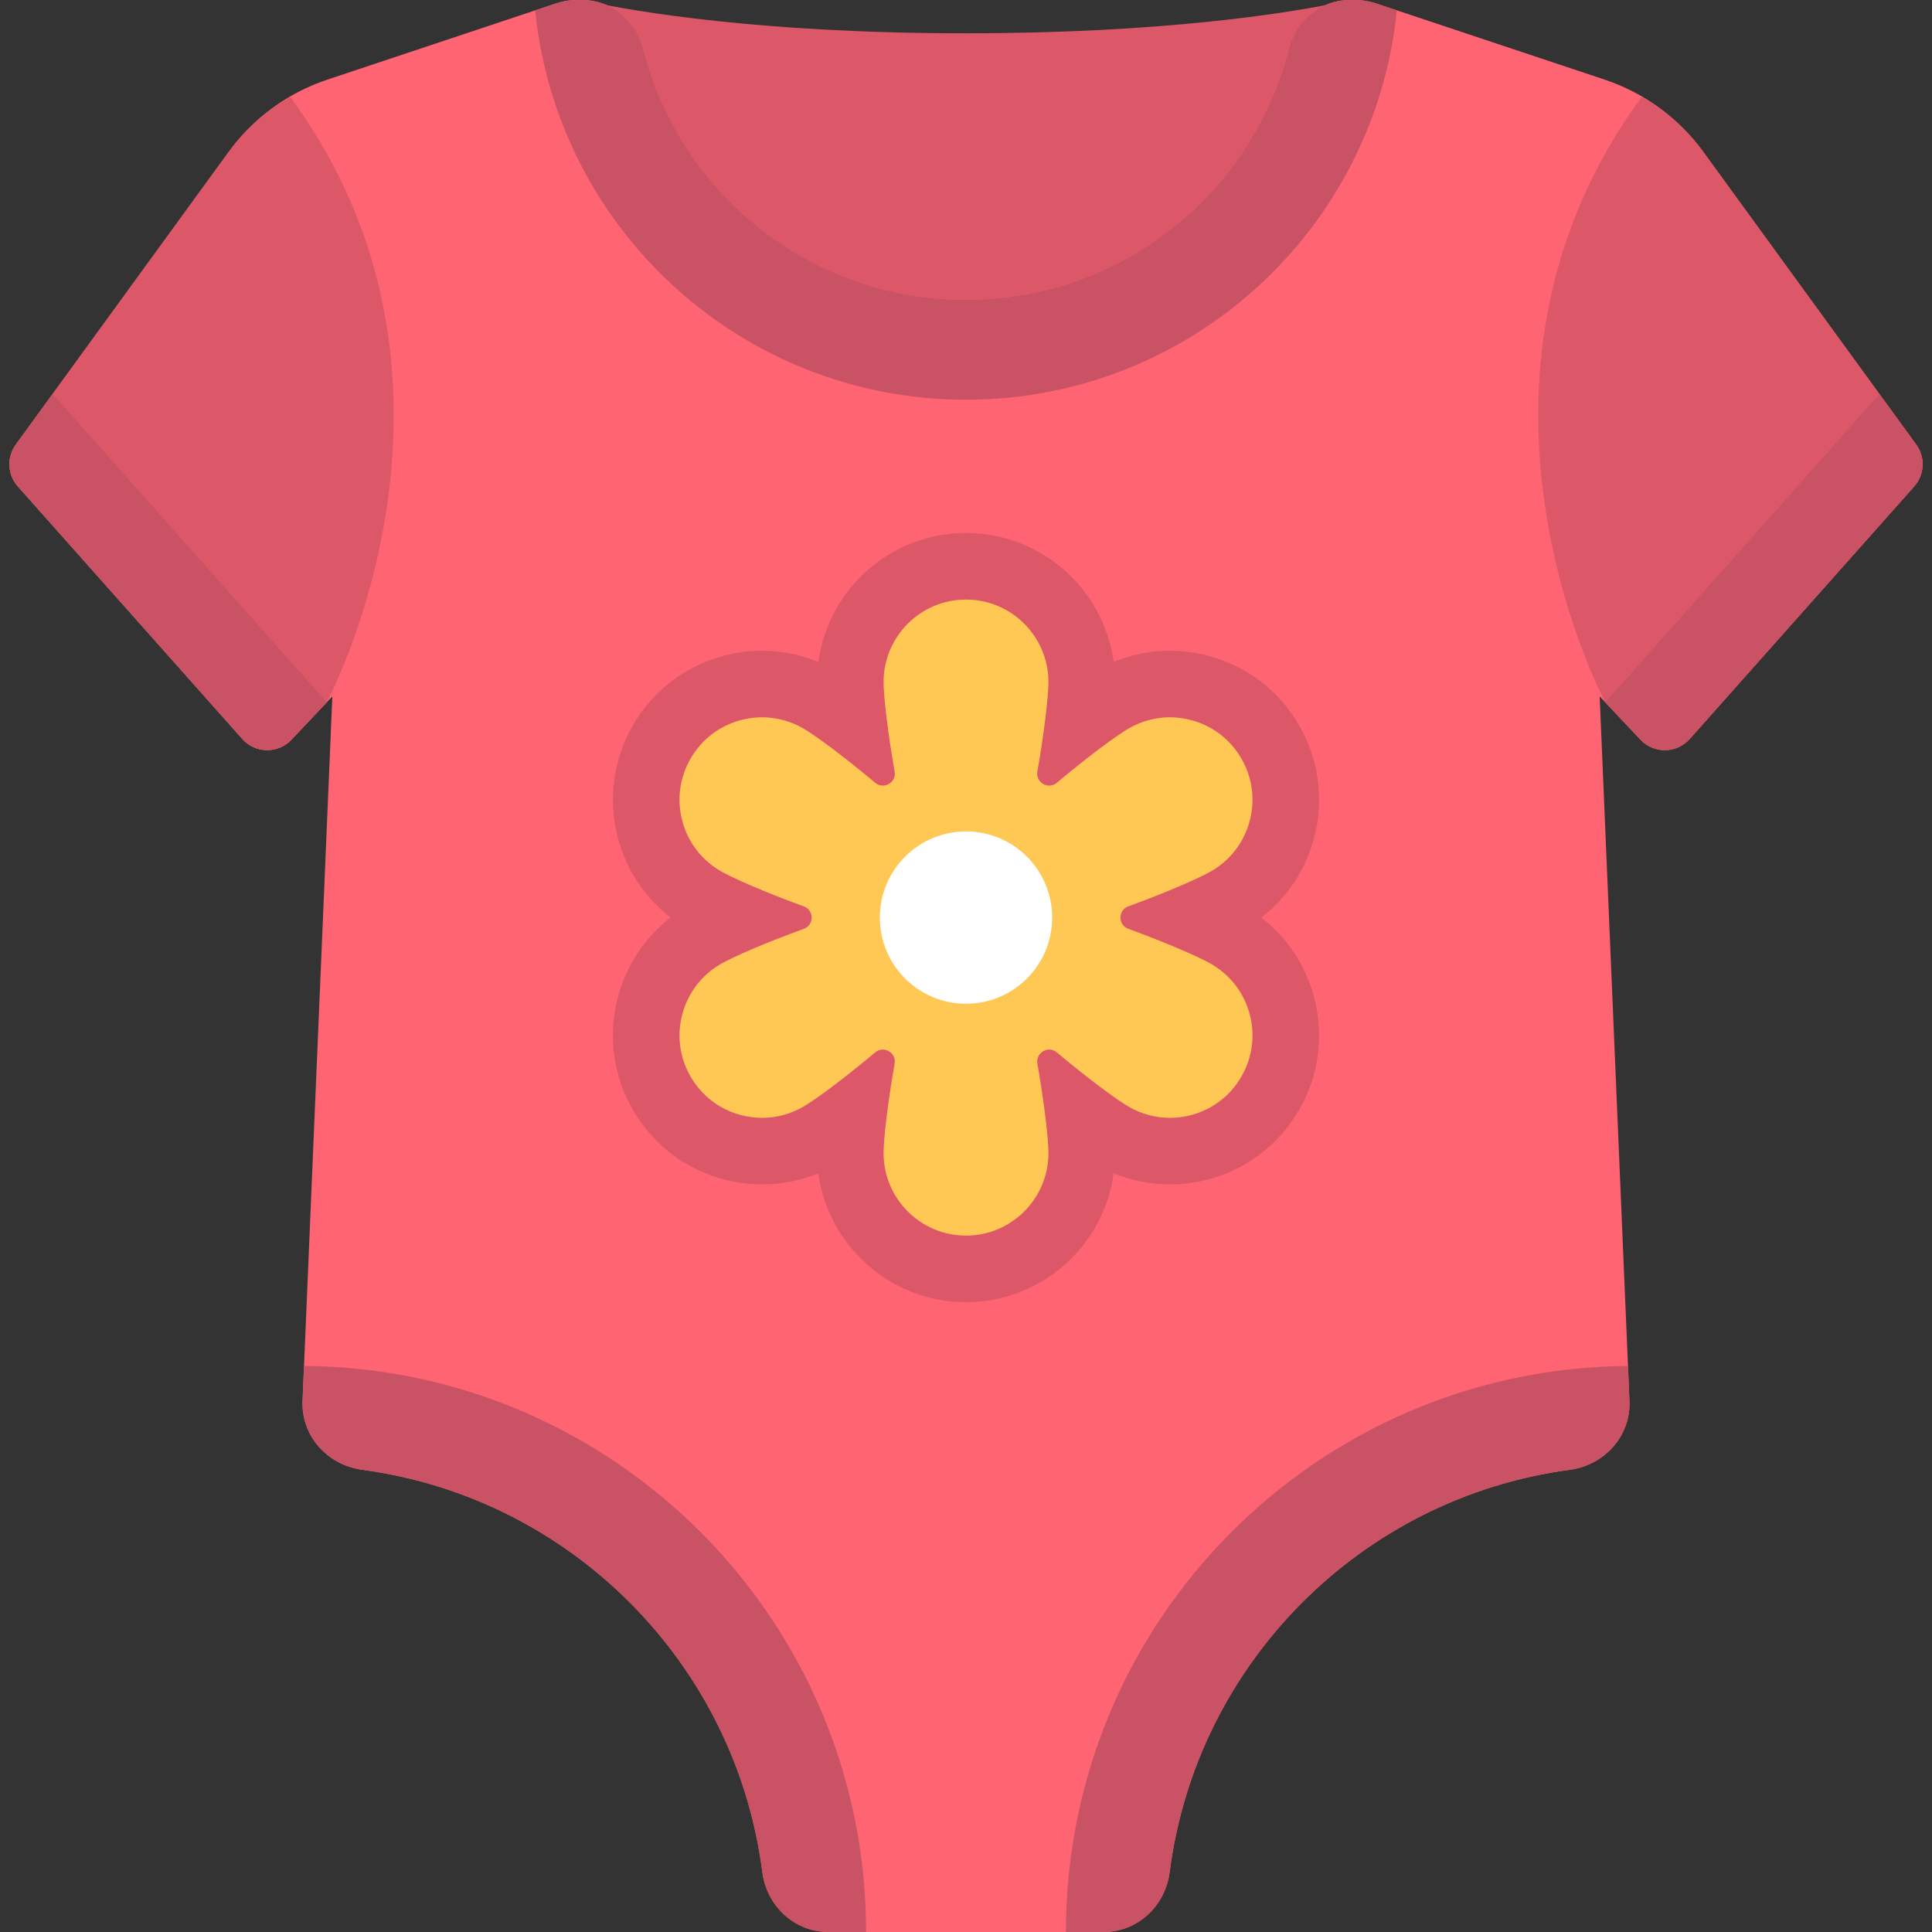 <?xml version="1.0" encoding="iso-8859-1"?>
<!-- Generator: Adobe Illustrator 19.0.0, SVG Export Plug-In . SVG Version: 6.00 Build 0)  -->
<svg version="1.1" id="Layer_1" xmlns="http://www.w3.org/2000/svg" xmlns:xlink="http://www.w3.org/1999/xlink" x="0px" y="0px"
	 viewBox="0 0 464 464" style="enable-background:new 0 0 464 464;" xml:space="preserve">
<rect x="0" y="0" width="464" height="464" fill="#333333" stroke="none"/>
<g>
	<path style="fill:#DC5869;" d="M231.999,8c-50.123,0-80.425-5.49-89.346-7.372V79h177V0.976C308.963,3.109,279.296,8,231.999,8z"/>
	<g>
		<g>
			<path style="fill:#FF6472;" d="M460.213,106.792L409.047,36.44c-5.884-8.091-14.149-14.141-23.64-17.304L330.303,0.768
				C328.778,0.259,327.18,0,325.572,0h-1.43c-7.048,0-12.884,4.98-14.624,11.81C300.705,46.411,269.344,72,232,72
				s-68.705-25.589-77.519-60.19C152.741,4.98,146.905,0,139.857,0h-1.43c-1.608,0-3.206,0.259-4.731,0.768L78.593,19.136
				c-9.491,3.164-17.756,9.213-23.64,17.304L3.787,106.792c-2.211,3.04-2.007,7.21,0.491,10.02l53.92,60.661
				c3.119,3.508,8.574,3.59,11.796,0.177l9.823-10.405L72.66,336.411c-0.358,8.463,5.976,15.463,14.372,16.589
				c50.044,6.713,89.621,46.475,96.052,96.608c1.045,8.145,7.683,14.392,15.895,14.392H232h33.021
				c8.211,0,14.85-6.248,15.895-14.392c6.431-50.133,46.008-89.895,96.052-96.608c8.396-1.126,14.73-8.126,14.372-16.589
				l-7.158-169.166l9.823,10.405c3.222,3.414,8.678,3.332,11.796-0.177l53.92-60.661
				C462.22,114.002,462.424,109.833,460.213,106.792z"/>
		</g>
	</g>
	<g>
		<g>
			<path style="fill:#DC5869;" d="M232,144c10.912,0,19.787,8.875,19.787,19.787c0,4.308-1.58,17.109-4.222,29.645
				c9.352-8.388,19.568-16.192,23.542-18.49c3.05-1.758,6.435-2.658,9.868-2.658c1.718,0,3.448,0.226,5.153,0.682
				c5.106,1.368,9.37,4.643,12.008,9.222c2.645,4.575,3.352,9.907,1.98,15.013c-1.365,5.106-4.639,9.374-9.214,12.015
				c-3.766,2.174-15.59,7.183-27.738,11.156c12.136,3.969,23.958,8.976,27.738,11.155c4.575,2.645,7.85,6.913,9.214,12.018
				c1.372,5.106,0.665,10.438-1.98,15.013c-2.638,4.579-6.902,7.853-12.008,9.218c-1.704,0.456-3.437,0.682-5.155,0.682
				c-3.43,0-6.817-0.898-9.865-2.659c-3.714-2.144-14.001-9.912-23.535-18.461c2.637,12.533,4.215,25.318,4.215,29.617
				c0,10.912-8.875,19.787-19.787,19.787s-19.787-8.875-19.787-19.787c0-4.308,1.579-17.104,4.22-29.639
				c-9.355,8.391-19.571,16.191-23.54,18.483c-3.048,1.761-6.436,2.659-9.865,2.659c-1.718,0-3.451-0.226-5.155-0.682
				c-5.106-1.365-9.37-4.639-12.008-9.218c-2.645-4.575-3.352-9.907-1.98-15.013c1.365-5.106,4.639-9.374,9.214-12.018
				c4.039-2.331,15.853-7.249,27.772-11.143c-12.16-3.976-24.003-8.992-27.772-11.168c-4.575-2.641-7.85-6.909-9.214-12.015
				c-1.372-5.106-0.665-10.438,1.98-15.017c2.638-4.575,6.902-7.85,12.008-9.218c1.703-0.456,3.432-0.682,5.15-0.682
				c3.432,0,6.821,0.901,9.871,2.658c3.976,2.298,14.19,10.097,23.54,18.482c-2.64-12.54-4.22-25.336-4.22-29.638
				C212.213,152.875,221.088,144,232,144 M241.22,236.548l0.33-0.094l8.645-16.082l-10.109-14.687l-1.585-1.481l-12.954-0.006
				l-1.616,1.51l-8.515,12.332l0.421,1.861l8.08,15.161l0,0l1.581,1.477l15.723,0.007L241.22,236.548 M232,128
				c-18.094,0-33.094,13.497-35.461,30.952c-4.292-1.756-8.886-2.668-13.516-2.668c-3.126,0-6.252,0.413-9.292,1.227
				c-9.237,2.476-16.953,8.4-21.728,16.682c-4.781,8.277-6.052,17.927-3.57,27.16c2.043,7.643,6.463,14.257,12.635,19.02
				c-6.176,4.769-10.594,11.385-12.641,19.041c-2.476,9.215-1.205,18.866,3.585,27.152c4.764,8.27,12.485,14.197,21.728,16.668
				c3.035,0.813,6.162,1.225,9.287,1.225c4.633,0,9.227-0.913,13.511-2.666c2.369,17.453,17.369,30.95,35.461,30.95
				s33.092-13.496,35.461-30.949c4.283,1.753,8.877,2.666,13.511,2.666c3.125,0,6.252-0.413,9.292-1.227
				c9.238-2.469,16.958-8.396,21.735-16.687c4.778-8.266,6.049-17.916,3.567-27.152c-2.042-7.641-6.462-14.256-12.635-19.021
				c6.172-4.763,10.593-11.38,12.641-19.04c2.476-9.215,1.205-18.866-3.585-27.152c-4.761-8.265-12.479-14.192-21.718-16.669
				c-3.045-0.815-6.17-1.227-9.295-1.227c-4.63,0-9.226,0.914-13.513,2.667C265.094,141.496,250.094,128,232,128L232,128z"/>
		</g>
	</g>
	<g>
		<g>
			<path style="fill:#DC5869;" d="M394.288,23.282c5.735,3.334,10.815,7.735,14.759,13.158l51.166,70.353
				c2.211,3.04,2.007,7.21-0.491,10.02l-53.92,60.661c-3.119,3.508-8.574,3.59-11.796,0.177l-8.471-8.973l0,0
				C385.534,168.677,344.043,91.604,394.288,23.282z"/>
		</g>
	</g>
	<g>
		<g>
			<path style="fill:#DC5869;" d="M69.712,23.282c-5.735,3.334-10.815,7.735-14.759,13.158L3.787,106.792
				c-2.211,3.04-2.007,7.21,0.491,10.02l53.92,60.661c3.119,3.508,8.574,3.59,11.796,0.177l8.471-8.973l0,0
				C78.466,168.677,119.957,91.604,69.712,23.282z"/>
		</g>
	</g>
	<g>
		<g>
			<path style="fill:#C95264;" d="M78.466,168.677L12.639,94.622l-8.852,12.171c-2.211,3.04-2.007,7.21,0.491,10.02l53.92,60.661
				c3.119,3.508,8.574,3.59,11.796,0.177L78.466,168.677z"/>
		</g>
	</g>
	<g>
		<g>
			<path style="fill:#C95264;" d="M73.013,328.051l-0.354,8.359c-0.358,8.463,5.976,15.463,14.372,16.589
				c50.044,6.713,89.621,46.475,96.052,96.608c1.045,8.145,7.683,14.392,15.895,14.392H208
				C208,389.231,147.652,328.603,73.013,328.051z"/>
		</g>
	</g>
	<g>
		<g>
			<path style="fill:#C95264;" d="M385.534,168.677l65.827-74.055l8.852,12.171c2.211,3.04,2.007,7.21-0.491,10.02l-53.92,60.661
				c-3.119,3.508-8.574,3.59-11.796,0.177L385.534,168.677z"/>
		</g>
	</g>
	<g>
		<g>
			<path style="fill:#C95264;" d="M390.987,328.051l0.354,8.359c0.358,8.463-5.976,15.463-14.372,16.589
				c-50.044,6.713-89.621,46.475-96.052,96.608c-1.045,8.145-7.683,14.392-15.895,14.392H256
				C256,389.231,316.348,328.603,390.987,328.051z"/>
		</g>
	</g>
	<g>
		<g>
			<path style="fill:#C95264;" d="M232,96c53.896,0,98.21-41,103.47-93.51l-5.167-1.722C328.778,0.259,327.18,0,325.572,0h-1.43
				c-7.048,0-12.884,4.98-14.624,11.81C300.705,46.411,269.344,72,232,72s-68.705-25.589-77.519-60.19
				C152.741,4.98,146.905,0,139.857,0h-1.43c-1.608,0-3.206,0.259-4.731,0.768L128.53,2.49C133.79,55,178.104,96,232,96z"/>
		</g>
	</g>
	<g>
		<g>
			<path style="fill:#FFC855;" d="M290.9,231.527c-2.952-1.701-10.81-5.128-19.891-8.438c-2.549-0.929-2.549-4.504,0-5.433
				c9.09-3.313,16.949-6.742,19.891-8.44c4.575-2.641,7.85-6.909,9.214-12.015c1.372-5.106,0.665-10.438-1.98-15.013
				c-2.638-4.579-6.902-7.853-12.008-9.222c-5.113-1.368-10.445-0.661-15.02,1.977c-3.091,1.787-9.959,6.906-17.26,13.04
				c-2.078,1.746-5.178-0.043-4.707-2.716c1.682-9.56,2.647-18.113,2.647-21.48c0-10.912-8.875-19.787-19.787-19.787
				s-19.787,8.875-19.787,19.787c0,3.365,0.967,11.93,2.653,21.505c0.468,2.657-2.644,4.424-4.709,2.689
				c-7.301-6.133-14.17-11.25-17.263-13.038c-4.575-2.638-9.915-3.345-15.02-1.977s-9.37,4.643-12.008,9.218
				c-2.645,4.579-3.352,9.911-1.98,15.017c1.365,5.106,4.639,9.374,9.214,12.015c2.946,1.7,10.822,5.136,19.928,8.453
				c2.545,0.927,2.545,4.499-0.002,5.423c-8.94,3.244-16.784,6.622-19.926,8.435c-4.575,2.645-7.85,6.913-9.214,12.018
				c-1.372,5.106-0.665,10.438,1.98,15.013c2.638,4.579,6.902,7.853,12.008,9.218c1.704,0.456,3.437,0.682,5.155,0.682
				c3.43,0,6.817-0.898,9.865-2.659c3.088-1.784,9.956-6.9,17.259-13.035c2.079-1.746,5.178,0.043,4.707,2.717
				c-1.682,9.558-2.646,18.108-2.646,21.474c0,10.912,8.875,19.787,19.787,19.787s19.787-8.875,19.787-19.787
				c0-3.361-0.965-11.908-2.646-21.467c-0.467-2.655,2.617-4.464,4.683-2.732c7.446,6.245,14.376,11.366,17.283,13.043
				c3.048,1.761,6.435,2.659,9.865,2.659c1.718,0,3.451-0.226,5.155-0.682c5.106-1.365,9.37-4.639,12.008-9.218
				c2.645-4.575,3.352-9.907,1.98-15.013C298.75,238.439,295.476,234.172,290.9,231.527z M241.22,236.547l-15.723-0.008
				l-1.581-1.477l0,0l-8.08-15.16l-0.421-1.861l8.515-12.332l1.616-1.51l12.955,0.006l1.585,1.481l10.109,14.687l-8.644,16.082
				l-0.33,0.094L241.22,236.547z"/>
		</g>
	</g>
	<g>
		<g>
			<circle style="fill:#FFFFFF;" cx="232" cy="220.372" r="20.693"/>
		</g>
	</g>
</g>
<g>
</g>
<g>
</g>
<g>
</g>
<g>
</g>
<g>
</g>
<g>
</g>
<g>
</g>
<g>
</g>
<g>
</g>
<g>
</g>
<g>
</g>
<g>
</g>
<g>
</g>
<g>
</g>
<g>
</g>
</svg>
